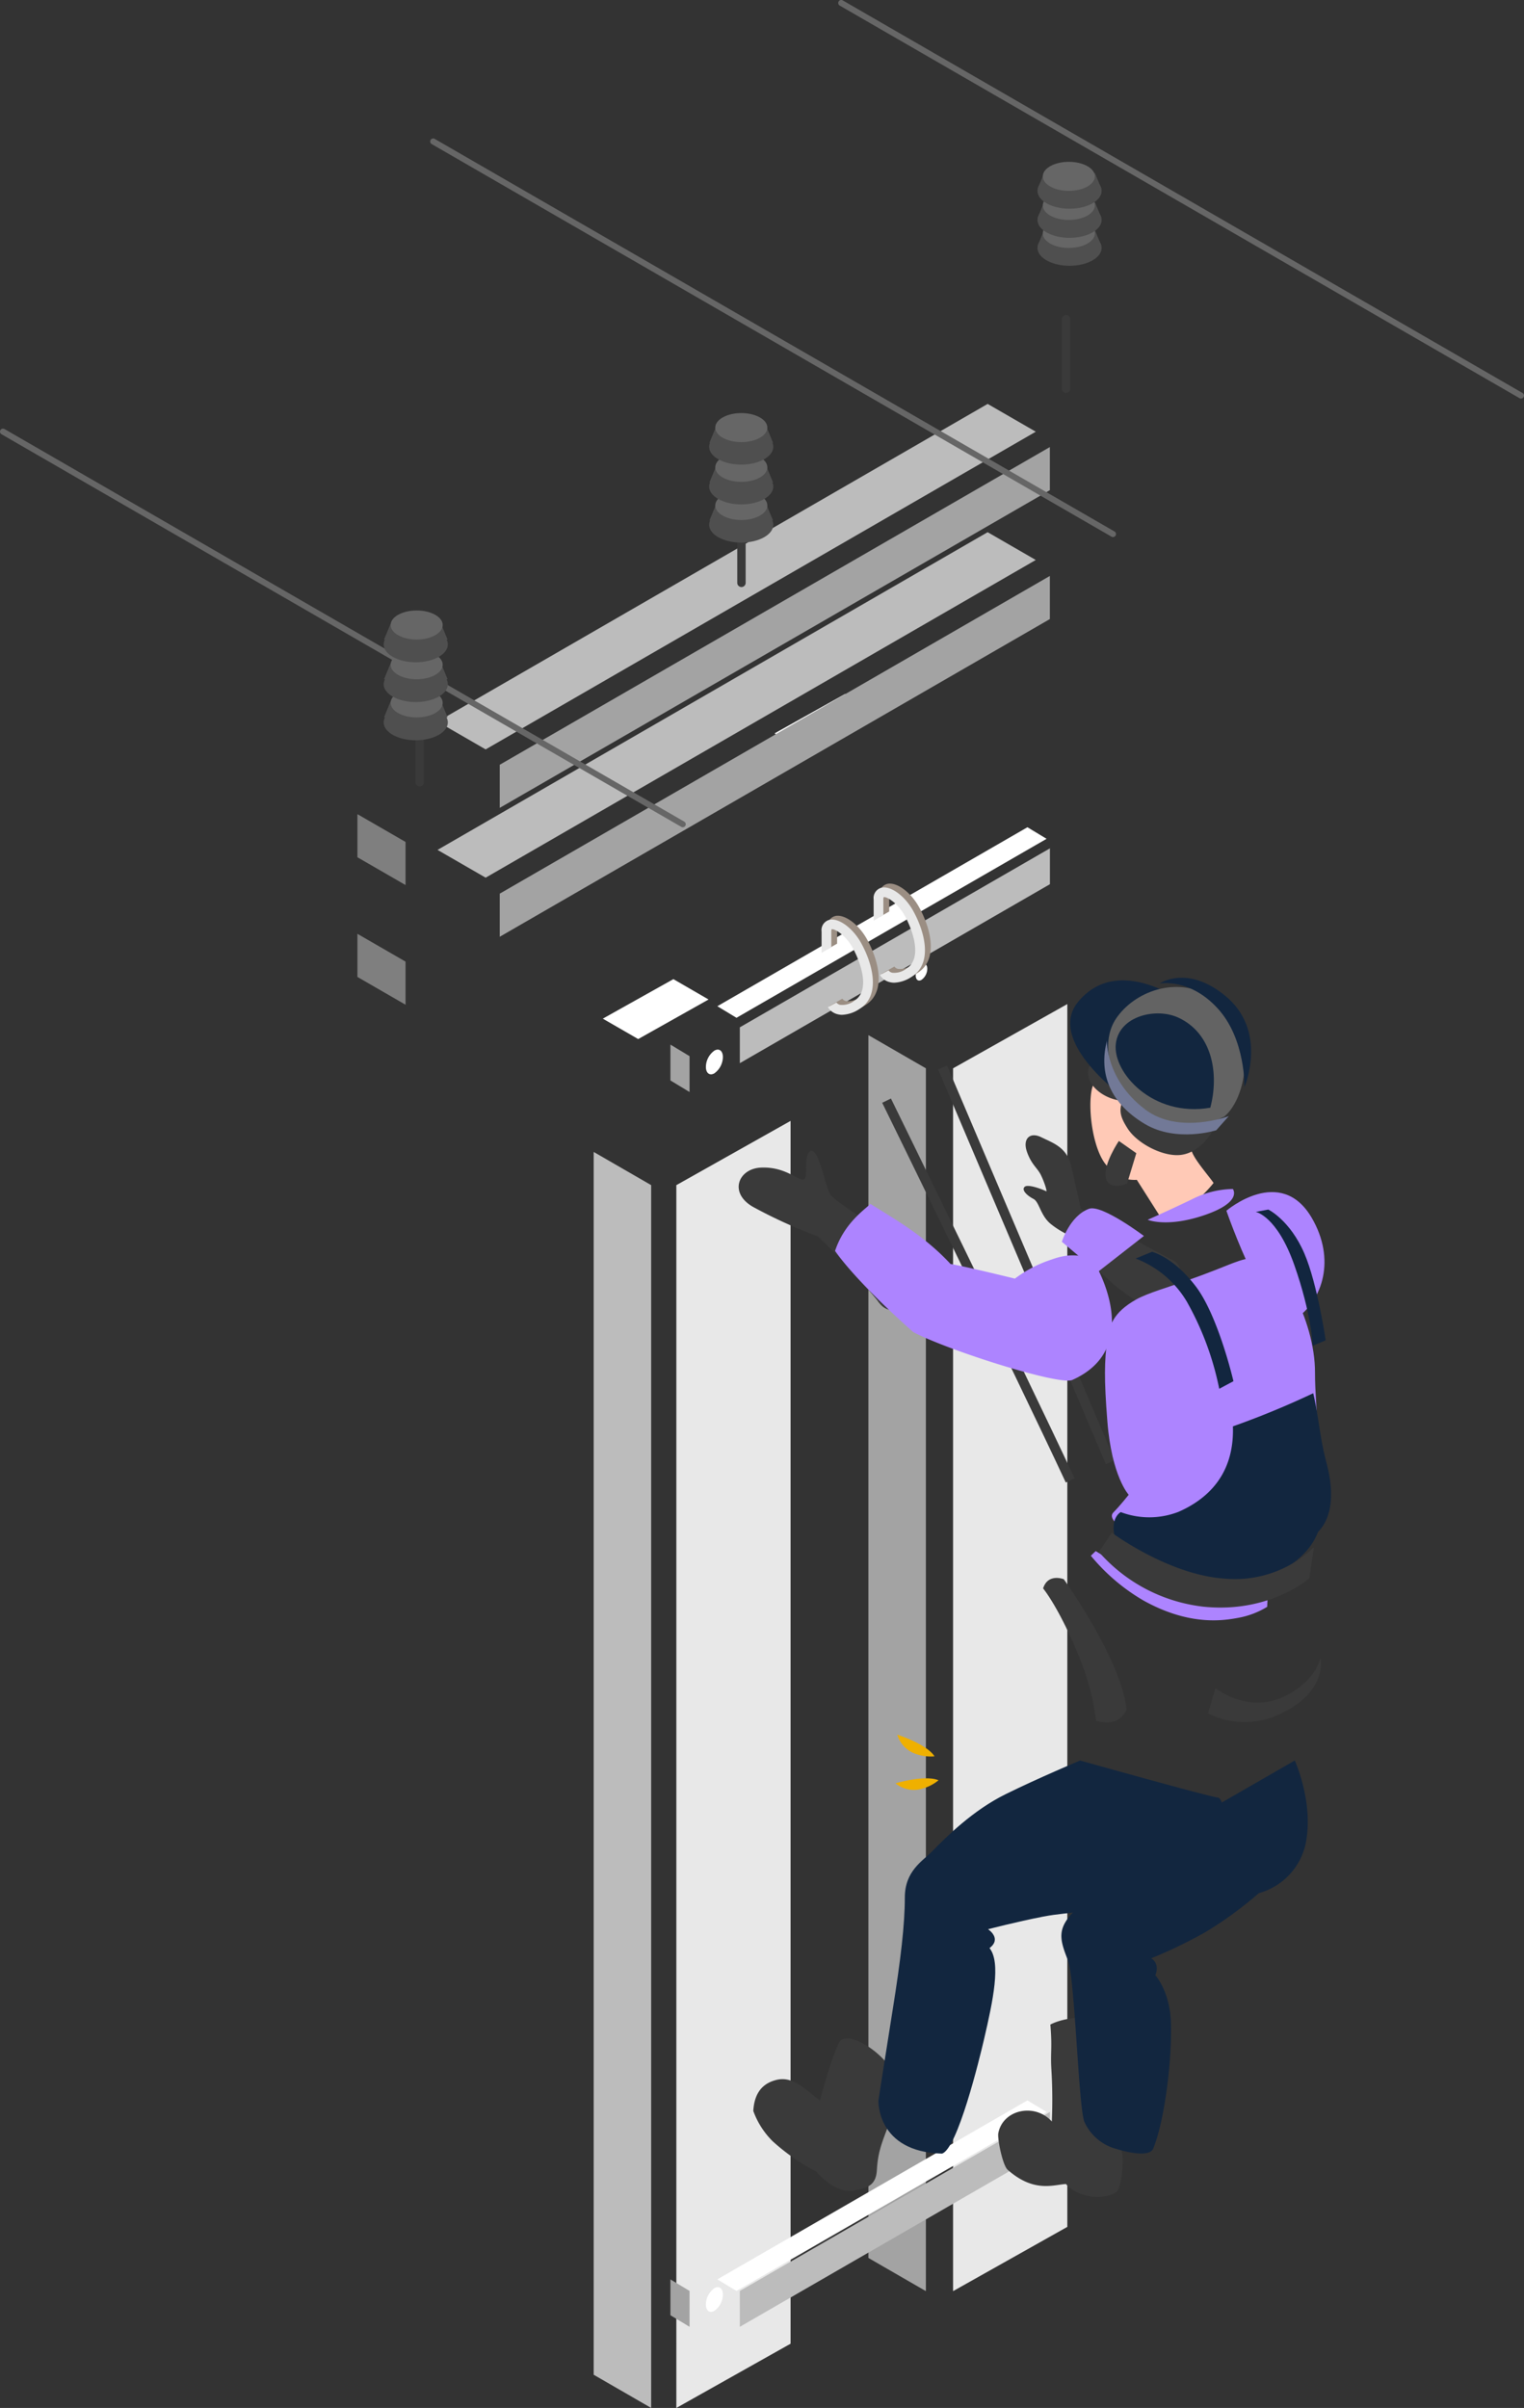 <svg xmlns="http://www.w3.org/2000/svg" width="263.363" height="416" viewBox="0 0 263.363 416">
  <rect x="0" y="0" width="263.363" height="416" fill="#333333" stroke="none"/>
  <g id="Grupo_152210" data-name="Grupo 152210" transform="translate(-1063.997 -5635)">
    <g id="Grupo_152209" data-name="Grupo 152209" transform="translate(1063.997 5635)">
      <path id="Trazado_119477" data-name="Trazado 119477" d="M79.06,80.591l-6.079-3.518L60.784,83.9,66.9,87.427Z" transform="translate(43.387 92.083)" fill="#fff"/>
      <path id="Trazado_119480" data-name="Trazado 119480" d="M96.384,70.983,90.3,67.465l-12.2,6.822,6.117,3.532Z" transform="translate(55.753 52.414)" fill="#fff"/>
      <path id="Trazado_119488" data-name="Trazado 119488" d="M91.039,91.894c0,.737.448,1.076,1,.757a2.4,2.4,0,0,0,1-1.914c0-.737-.448-1.076-1-.757a2.4,2.4,0,0,0-1,1.914" transform="translate(67.205 76.631)" fill="#fff"/>
      <path id="Trazado_119525" data-name="Trazado 119525" d="M137.993,59.323,42.925,114.21v-7.449l95.068-54.887Z" transform="translate(43.434 47.626)" fill="#a3a3a3"/>
      <path id="Trazado_119526" data-name="Trazado 119526" d="M139.882,52.964,44.814,107.851l-8.316-4.8,95.068-54.887Z" transform="translate(39.111 43.778)" fill="#bcbcbc"/>
      <path id="Trazado_119527" data-name="Trazado 119527" d="M36.5,90.588v7.449l8.316,4.8V95.389Z" transform="translate(25.269 70.742)" fill="#7f7f7f"/>
      <path id="Trazado_119528" data-name="Trazado 119528" d="M137.993,47.714,42.925,102.6V95.152l95.068-54.887Z" transform="translate(43.434 36.968)" fill="#a3a3a3"/>
      <path id="Trazado_119529" data-name="Trazado 119529" d="M139.882,41.355,44.814,96.242l-8.316-4.8,95.068-54.887Z" transform="translate(39.111 33.226)" fill="#bcbcbc"/>
      <path id="Trazado_119530" data-name="Trazado 119530" d="M36.5,78.979v7.449l8.316,4.8V83.78Z" transform="translate(25.269 61.677)" fill="#7f7f7f"/>
      <path id="Trazado_119531" data-name="Trazado 119531" d="M117.992,107a.509.509,0,0,1-.259-.07L.259,39.1a.518.518,0,0,1,.519-.9L118.25,106.029a.518.518,0,0,1-.259.966" transform="translate(0 35.92)" fill="#666"/>
      <path id="Trazado_119532" data-name="Trazado 119532" d="M151.625,87.352a.52.52,0,0,1-.259-.069L33.893,19.461a.518.518,0,1,1,.517-.9L151.883,86.386a.518.518,0,0,1-.259.966" transform="translate(40.71 5.431)" fill="#666"/>
      <path id="Trazado_119533" data-name="Trazado 119533" d="M183.525,68.859a.52.52,0,0,1-.259-.069L65.793.966a.518.518,0,1,1,.517-.9L183.783,67.893a.518.518,0,0,1-.259.966" transform="translate(79.321 -0.001)" fill="#666"/>
      <path id="Trazado_119534" data-name="Trazado 119534" d="M43.5,82.094h0a.729.729,0,0,1-.727-.727V69.349a.727.727,0,0,1,1.454,0V81.367a.729.729,0,0,1-.727.727" transform="translate(29.031 53.768)" fill="#3a3a3a"/>
      <path id="Trazado_119535" data-name="Trazado 119535" d="M50.133,71.921c0,1.7-2.481,3.086-5.542,3.086s-5.544-1.382-5.544-3.086,2.481-3.086,5.544-3.086,5.542,1.382,5.542,3.086" transform="translate(27.258 52.883)" fill="#4f4f4f"/>
      <path id="Trazado_119536" data-name="Trazado 119536" d="M40.2,68.835l-1.111,2.687H50.07l-1.111-2.687Z" transform="translate(27.277 52.404)" fill="#4f4f4f"/>
      <path id="Trazado_119537" data-name="Trazado 119537" d="M48.859,69.851c0,1.386-2.017,2.509-4.5,2.509s-4.5-1.123-4.5-2.509,2.017-2.509,4.5-2.509,4.5,1.123,4.5,2.509" transform="translate(27.645 51.579)" fill="#666"/>
      <path id="Trazado_119538" data-name="Trazado 119538" d="M50.133,68.188c0,1.7-2.481,3.086-5.542,3.086s-5.544-1.382-5.544-3.086S41.528,65.1,44.591,65.1s5.542,1.382,5.542,3.086" transform="translate(27.258 50.015)" fill="#4f4f4f"/>
      <path id="Trazado_119539" data-name="Trazado 119539" d="M40.2,65.1l-1.111,2.686H50.07L48.959,65.1Z" transform="translate(27.277 49.562)" fill="#4f4f4f"/>
      <path id="Trazado_119540" data-name="Trazado 119540" d="M48.859,66.119c0,1.386-2.017,2.509-4.5,2.509s-4.5-1.123-4.5-2.509,2.017-2.509,4.5-2.509,4.5,1.123,4.5,2.509" transform="translate(27.645 48.721)" fill="#666"/>
      <path id="Trazado_119541" data-name="Trazado 119541" d="M50.133,64.3c0,1.7-2.481,3.086-5.542,3.086s-5.544-1.382-5.544-3.086,2.481-3.086,5.544-3.086S50.133,62.6,50.133,64.3" transform="translate(27.258 47.03)" fill="#4f4f4f"/>
      <path id="Trazado_119542" data-name="Trazado 119542" d="M40.2,61.215,39.087,63.9H50.07l-1.111-2.686Z" transform="translate(27.277 46.603)" fill="#4f4f4f"/>
      <path id="Trazado_119543" data-name="Trazado 119543" d="M48.859,62.232c0,1.386-2.017,2.509-4.5,2.509s-4.5-1.123-4.5-2.509,2.017-2.509,4.5-2.509,4.5,1.123,4.5,2.509" transform="translate(27.645 45.744)" fill="#666"/>
      <path id="Trazado_119544" data-name="Trazado 119544" d="M76.618,62.782h0a.729.729,0,0,1-.727-.727V50.037a.727.727,0,0,1,1.454,0V62.055a.729.729,0,0,1-.727.727" transform="translate(51.514 38.636)" fill="#3a3a3a"/>
      <path id="Trazado_119545" data-name="Trazado 119545" d="M83.254,52.609c0,1.7-2.481,3.086-5.542,3.086s-5.544-1.382-5.544-3.086,2.483-3.086,5.544-3.086,5.542,1.382,5.542,3.086" transform="translate(50.379 38.046)" fill="#4f4f4f"/>
      <path id="Trazado_119546" data-name="Trazado 119546" d="M73.32,49.522l-1.111,2.686H83.192l-1.111-2.686Z" transform="translate(50.392 37.701)" fill="#4f4f4f"/>
      <path id="Trazado_119547" data-name="Trazado 119547" d="M81.981,50.539c0,1.386-2.017,2.509-4.5,2.509s-4.5-1.123-4.5-2.509,2.017-2.509,4.5-2.509,4.5,1.123,4.5,2.509" transform="translate(50.624 36.788)" fill="#666"/>
      <path id="Trazado_119548" data-name="Trazado 119548" d="M83.254,48.876c0,1.7-2.481,3.086-5.542,3.086s-5.544-1.382-5.544-3.086,2.483-3.086,5.544-3.086,5.542,1.382,5.542,3.086" transform="translate(50.379 35.179)" fill="#4f4f4f"/>
      <path id="Trazado_119549" data-name="Trazado 119549" d="M73.32,45.79l-1.111,2.686H83.192L82.081,45.79Z" transform="translate(50.392 34.86)" fill="#4f4f4f"/>
      <path id="Trazado_119550" data-name="Trazado 119550" d="M81.981,46.807c0,1.386-2.017,2.509-4.5,2.509s-4.5-1.123-4.5-2.509,2.017-2.509,4.5-2.509,4.5,1.123,4.5,2.509" transform="translate(50.624 33.929)" fill="#666"/>
      <path id="Trazado_119551" data-name="Trazado 119551" d="M83.254,44.99c0,1.7-2.481,3.086-5.542,3.086s-5.544-1.382-5.544-3.086S74.651,41.9,77.712,41.9s5.542,1.382,5.542,3.086" transform="translate(50.379 32.193)" fill="#4f4f4f"/>
      <path id="Trazado_119552" data-name="Trazado 119552" d="M73.32,41.9,72.208,44.59H83.192L82.081,41.9Z" transform="translate(50.392 31.901)" fill="#4f4f4f"/>
      <path id="Trazado_119553" data-name="Trazado 119553" d="M81.981,42.92c0,1.386-2.017,2.509-4.5,2.509s-4.5-1.123-4.5-2.509,2.017-2.509,4.5-2.509,4.5,1.123,4.5,2.509" transform="translate(50.624 30.952)" fill="#666"/>
      <path id="Trazado_119554" data-name="Trazado 119554" d="M110.032,43.98h0a.729.729,0,0,1-.727-.727V31.235a.727.727,0,0,1,1.454,0V43.253a.729.729,0,0,1-.727.727" transform="translate(74.195 23.904)" fill="#3a3a3a"/>
      <path id="Trazado_119555" data-name="Trazado 119555" d="M116.669,33.807c0,1.7-2.481,3.086-5.542,3.086s-5.544-1.382-5.544-3.086,2.483-3.086,5.544-3.086,5.542,1.382,5.542,3.086" transform="translate(73.705 9.023)" fill="#4f4f4f"/>
      <path id="Trazado_119556" data-name="Trazado 119556" d="M106.734,30.721l-1.111,2.686h10.984L115.5,30.721Z" transform="translate(73.71 9.023)" fill="#4f4f4f"/>
      <path id="Trazado_119557" data-name="Trazado 119557" d="M115.4,31.737c0,1.386-2.017,2.509-4.5,2.509s-4.5-1.123-4.5-2.509,2.017-2.509,4.5-2.509,4.5,1.123,4.5,2.509" transform="translate(73.806 8.585)" fill="#666"/>
      <path id="Trazado_119558" data-name="Trazado 119558" d="M116.669,30.075c0,1.7-2.481,3.086-5.542,3.086s-5.544-1.383-5.544-3.086,2.483-3.087,5.544-3.087,5.542,1.383,5.542,3.087" transform="translate(73.705 7.927)" fill="#4f4f4f"/>
      <path id="Trazado_119559" data-name="Trazado 119559" d="M106.734,26.988l-1.111,2.686h10.984L115.5,26.988Z" transform="translate(73.71 7.927)" fill="#4f4f4f"/>
      <path id="Trazado_119560" data-name="Trazado 119560" d="M115.4,28c0,1.386-2.017,2.509-4.5,2.509s-4.5-1.123-4.5-2.509,2.017-2.509,4.5-2.509,4.5,1.123,4.5,2.509" transform="translate(73.806 7.488)" fill="#666"/>
      <path id="Trazado_119561" data-name="Trazado 119561" d="M116.669,26.188c0,1.7-2.481,3.086-5.542,3.086s-5.544-1.382-5.544-3.086,2.483-3.086,5.544-3.086,5.542,1.382,5.542,3.086" transform="translate(73.705 6.786)" fill="#4f4f4f"/>
      <path id="Trazado_119562" data-name="Trazado 119562" d="M106.734,23.1l-1.111,2.686h10.984L115.5,23.1Z" transform="translate(73.71 6.785)" fill="#4f4f4f"/>
      <path id="Trazado_119563" data-name="Trazado 119563" d="M115.4,24.118c0,1.386-2.017,2.509-4.5,2.509s-4.5-1.123-4.5-2.509,2.017-2.509,4.5-2.509,4.5,1.123,4.5,2.509" transform="translate(73.806 6.347)" fill="#666"/>
      <path id="Trazado_699591" data-name="Trazado 699591" d="M85.252,291.046l-19.74,11.1V90.891l19.74-11.1Z" transform="translate(51.367 113.855)" fill="#e8e8e8"/>
      <path id="Trazado_699592" data-name="Trazado 699592" d="M60.783,293.6l9.933,5.734V88.08l-9.933-5.734Z" transform="translate(41.812 116.664)" fill="#bcbcbc"/>
      <path id="Trazado_699593" data-name="Trazado 699593" d="M102.577,281.437l-19.742,11.1V81.282l19.742-11.1Z" transform="translate(81.865 103.282)" fill="#e8e8e8"/>
      <path id="Trazado_699594" data-name="Trazado 699594" d="M78.107,283.991l9.933,5.734V78.472l-9.933-5.734Z" transform="translate(71.961 106.092)" fill="#a3a3a3"/>
      <path id="Trazado_699595" data-name="Trazado 699595" d="M121.1,88.692l-53.588,30.92v6.194L121.1,94.886Z" transform="translate(60.338 57.869)" fill="#bcbcbc"/>
      <path id="Trazado_699596" data-name="Trazado 699596" d="M69.242,104.46l-3.308-2v6.194l3.308,2Z" transform="translate(49.921 78.005)" fill="#a3a3a3"/>
      <path id="Trazado_699597" data-name="Trazado 699597" d="M122.83,89.739l-3.308-2L65.934,118.66l3.308,2Z" transform="translate(58.03 55.176)" fill="#fff"/>
      <path id="Trazado_699598" data-name="Trazado 699598" d="M121.1,161.309,67.509,192.23v6.194L121.1,167.5Z" transform="translate(60.338 203.559)" fill="#bcbcbc"/>
      <path id="Trazado_699599" data-name="Trazado 699599" d="M69.242,177.078l-3.308-2v6.194l3.308,2Z" transform="translate(49.921 218.71)" fill="#a3a3a3"/>
      <path id="Trazado_699600" data-name="Trazado 699600" d="M122.83,162.357l-3.308-2-53.588,30.92,3.308,2Z" transform="translate(58.03 202.509)" fill="#fff"/>
      <path id="Trazado_699601" data-name="Trazado 699601" d="M68.2,106.027c0,1.082.657,1.58,1.47,1.111a3.522,3.522,0,0,0,1.468-2.808c0-1.082-.657-1.58-1.468-1.111a3.518,3.518,0,0,0-1.47,2.808" transform="translate(53.785 78.287)" fill="#fff"/>
      <path id="Trazado_699602" data-name="Trazado 699602" d="M68.2,178.7c0,1.082.657,1.58,1.47,1.111a3.522,3.522,0,0,0,1.468-2.808c0-1.082-.657-1.579-1.468-1.111A3.518,3.518,0,0,0,68.2,178.7" transform="translate(53.785 219.414)" fill="#fff"/>
      <path id="Trazado_699603" data-name="Trazado 699603" d="M91.039,165.522c0,1.082.657,1.58,1.47,1.111a3.522,3.522,0,0,0,1.468-2.808c0-1.082-.657-1.579-1.468-1.113a3.525,3.525,0,0,0-1.47,2.81" transform="translate(93.221 204.909)" fill="#fff"/>
      <path id="Trazado_699604" data-name="Trazado 699604" d="M109.282,167.2c-9-19.286-31.5-65.138-31.727-65.6l1.51-.739c.227.46,22.731,46.329,31.737,65.628Z" transform="translate(74.899 88.92)" fill="#3a3a3a"/>
      <rect id="Rectángulo_344888" data-name="Rectángulo 344888" width="1.681" height="74.143" transform="matrix(0.92, -0.391, 0.391, 0.92, 162.115, 184.743)" fill="#3a3a3a"/>
      <path id="Trazado_699605" data-name="Trazado 699605" d="M82.443,108.672a3.183,3.183,0,0,1-.842-.109,16.984,16.984,0,0,1-2.415-.735l2.26-1.285a1.028,1.028,0,0,0,.628.407,3.4,3.4,0,0,0,2.468-.718c2.785-1.718,1.124-6.545-.294-9.124-1.29-2.342-3.256-3.367-3.646-3.205a1.017,1.017,0,0,0-.055.384v2.747l-1.68.97V94.286a1.838,1.838,0,0,1,1.323-2.014c1.594-.407,4.083,1.393,5.53,4.024,2.119,3.85,3.312,9.139-.294,11.365a5.817,5.817,0,0,1-2.983,1.01" transform="translate(73.114 60.438)" fill="#9b8e83"/>
      <path id="Trazado_699606" data-name="Trazado 699606" d="M82.076,108.9a3.183,3.183,0,0,1-.842-.109,2.687,2.687,0,0,1-1.645-1.22l1.481-.794a1.084,1.084,0,0,0,.636.4,3.4,3.4,0,0,0,2.468-.718c2.785-1.72,1.126-6.545-.294-9.124-1.29-2.342-3.256-3.369-3.646-3.205a1.018,1.018,0,0,0-.055.384v2.71l-1.68.97v-3.68A1.836,1.836,0,0,1,79.822,92.5c1.594-.41,4.083,1.393,5.53,4.024,2.119,3.85,3.312,9.139-.3,11.365a5.8,5.8,0,0,1-2.98,1.01" transform="translate(72.476 60.871)" fill="#e8e8e8"/>
      <path id="Trazado_699607" data-name="Trazado 699607" d="M79.157,110.6a3.182,3.182,0,0,1-.842-.109,16.885,16.885,0,0,1-2.415-.735l2.26-1.285a1.028,1.028,0,0,0,.628.407,3.4,3.4,0,0,0,2.468-.718c2.785-1.718,1.124-6.545-.294-9.124-1.29-2.342-3.256-3.367-3.646-3.205a1.017,1.017,0,0,0-.055.384v2.747l-1.68.97V96.211A1.838,1.838,0,0,1,76.9,94.2c1.594-.41,4.083,1.393,5.53,4.024,2.119,3.85,3.312,9.139-.294,11.365a5.816,5.816,0,0,1-2.983,1.01" transform="translate(67.403 64.063)" fill="#9b8e83"/>
      <path id="Trazado_699608" data-name="Trazado 699608" d="M78.79,110.826a3.184,3.184,0,0,1-.842-.109A2.7,2.7,0,0,1,76.3,109.5l1.481-.8a1.085,1.085,0,0,0,.636.4,3.4,3.4,0,0,0,2.468-.718c2.785-1.718,1.126-6.545-.294-9.124-1.29-2.342-3.256-3.367-3.646-3.205a1.017,1.017,0,0,0-.055.384v2.71l-1.68.97v-3.68a1.838,1.838,0,0,1,1.323-2.014c1.594-.41,4.083,1.393,5.53,4.024,2.119,3.85,3.312,9.139-.3,11.365a5.8,5.8,0,0,1-2.98,1.01" transform="translate(66.765 64.496)" fill="#e8e8e8"/>
      <path id="Trazado_699609" data-name="Trazado 699609" d="M112.352,127.7c-4.745-2.493-14.732-7.847-15.74-8.849,0,0-.891-4.14-1.653-7.37s-3.132-3.942-5.15-4.938-3.226.313-2.508,2.441,1.729,2.8,2.315,3.858,1.3,3.207,1.025,3.031-3.113-1.336-3.718-.762.512,1.565,1.525,2.084,1.2,2.854,2.966,4.308a14.806,14.806,0,0,0,3.705,2.184s.933,1.808,4.7,5.927a34.07,34.07,0,0,0,9,6.654s8.278-6.074,3.533-8.568" transform="translate(90.143 89.931)" fill="#3a3a3a"/>
      <path id="Trazado_699610" data-name="Trazado 699610" d="M96.219,123.11l-6.194-5.23s1.365-4.48,4.7-5.7c2.187-.8,9.479,4.7,9.479,4.7Z" transform="translate(93.476 96.649)" fill="#ad84ff"/>
      <path id="Trazado_699611" data-name="Trazado 699611" d="M109.3,128.564c-4.728-.979-9.922-2.285-11.517-2.615-3.829-5.031-11.752-9.053-13.758-11.286-.825-1.506-1.231-4.274-2.254-6.482s-1.859-.771-1.943.891.258,3.167-.8,2.945S75.852,109.8,72,109.979s-5.6,4.325-1.372,6.772a85.329,85.329,0,0,0,11.254,5.121,121.884,121.884,0,0,1,10.208,10.985c1.5,2.222,2.51,1.519,4.381,2.115s9.116,3.06,11.8,2.829,1.025-9.238,1.025-9.238" transform="translate(59.477 91.738)" fill="#3a3a3a"/>
      <path id="Trazado_699612" data-name="Trazado 699612" d="M100.16,113.45s9.357-8.009,14.751,1.235c4.184,7.169,1.884,14.153-2.67,17.366s-12.082-18.6-12.082-18.6" transform="translate(111.776 95.716)" fill="#ad84ff"/>
      <path id="Trazado_699613" data-name="Trazado 699613" d="M106.6,176.22c2.653-6.238,2.569-18.192,1.758-21.975-4.648-.884-10.416-1.25-13.926.54.336,4.039.011,4.644.164,7.54a87.476,87.476,0,0,1,.086,9.208c-2.959-3.279-8.463-2.044-9.242,2-.193,1.006.756,5.585,1.609,6.339,4.543,4.018,7.91,2.579,10.084,2.464,1.481,1.863,5.789,3.188,8.683,1.376.958-.6,1.493-6.4.783-7.5" transform="translate(87.082 194.978)" fill="#3a3a3a"/>
      <path id="Trazado_699614" data-name="Trazado 699614" d="M84.807,156.041c-1.7,3.695-3.05,9.42-3.281,9.937-2.457-1.857-4.581-4.234-7.427-3.571-2.989.7-3.919,2.92-4.068,5.373a14.1,14.1,0,0,0,3.356,5.249,35.178,35.178,0,0,0,7.53,5.23c1.59,1.838,4.066,3.686,6.478,3.283,2.481-.414,3.848-1,3.993-3.545.237-4.249,1.4-5.566,3.6-12.252,1.855-5.64-8.708-12.886-10.176-9.7" transform="translate(60.146 196.904)" fill="#3a3a3a"/>
      <path id="Trazado_699615" data-name="Trazado 699615" d="M128.273,132.4s3.039,6.711,2.054,13.354a11.342,11.342,0,0,1-8.257,9.555,65.747,65.747,0,0,1-9.29,6.772,82.294,82.294,0,0,1-9.324,4.495s1.565.76.72,2.924c.3.313,2.569,3.138,2.7,8.3.181,7.162-1.26,17.316-3.069,21.645-.557,1.336-3.581.9-6.419.044a8.449,8.449,0,0,1-5.5-4.73c-1.031-3.138-1.6-24.827-2.846-27.933-1.664-4.15-1.846-5.854,2.384-9.605C93.72,155.2,107.944,144.1,107.944,144.1Z" transform="translate(95.476 171.748)" fill="#12263f"/>
      <path id="Trazado_699616" data-name="Trazado 699616" d="M100.117,144.357s5.688,4.642,12.226,1.277c5.287-2.72,5.9-6.505,5.9-6.505s1.386,5.585-6.574,9.511a14.248,14.248,0,0,1-12.859.092Z" transform="translate(109.937 147.282)" fill="#3a3a3a"/>
      <path id="Trazado_699617" data-name="Trazado 699617" d="M110.344,132.4s-7.162,3.006-12.848,5.81-10.227,7.347-12.762,9.935c-1.582,1.613-4.669,3.321-4.669,7.929s-.7,10.679-2.109,19.454c-1.046,6.52-2.451,15.6-2.451,15.6s-.365,8.889,10.989,9.185c2.68-.84,6.461-16.318,7.255-19.731,1.558-6.713,2.966-13.283.951-15.776,2.208-1.668-.252-3.258-.252-3.258s4.844-1.271,9.553-2.187,10.229-.672,13.756-2.737c2.6,1.645,10.214.8,13.9-5.2,4.627-7.532,3.581-12.59,2.46-12.63s-23.775-6.394-23.775-6.394" transform="translate(76.298 171.748)" fill="#12263f"/>
      <path id="Trazado_699618" data-name="Trazado 699618" d="M99.342,122.51l4.064,6.392c3.352-.082,6.8-2.875,9.2-5.85-.811-1.239-3.97-4.743-3.856-6.009,2.22-2.857,1.365-6.156-.685-10.05-2.147-4.079-7.835-5.917-12.126-4.346a5.637,5.637,0,0,0-4.377,4.224c-.752,3.569.273,10.853,2.71,13.306,1.7,1.71,2.857,2.43,5.066,2.334" transform="translate(97.111 81.322)" fill="#ffc9b6"/>
      <path id="Trazado_699619" data-name="Trazado 699619" d="M113.935,111.4a7.987,7.987,0,0,0-2.481-7.765c-2.7-2.5-8.292-4.566-11.79-2.546a1.773,1.773,0,0,0-.042-.317,2.2,2.2,0,0,0-2.966-1.145,5.536,5.536,0,0,0-2.386,1.727,2.62,2.62,0,0,0-1.7-.525c-2.1.158-3.785,4.1-.078,7.16-1.75,2.735,1.514,6.091,5.484,6.438-.79,1.785-.218,3.081.861,4.774,1.687,2.644,6.266,4.986,9.3,4.55,3.44-.494,5.95-4.148,6.875-7.669a5.175,5.175,0,0,0-1.086-4.682" transform="translate(96.028 75.759)" fill="#3a3a3a"/>
      <path id="Trazado_699620" data-name="Trazado 699620" d="M93.211,107.212a1.715,1.715,0,0,1,2.968.082c1.588,2.019-2.165,5.243-2.165,5.243Z" transform="translate(97.047 84.879)" fill="#ffc9b6"/>
      <path id="Trazado_699621" data-name="Trazado 699621" d="M117.58,111.131c-3.9.355-3.861,1.052-12.747,4.178-2.8.983-6.438,2.044-8.313,3.09-4.079,2.271-4.749,4.627-5.068,7.089-.466,3.594-.561,6.511.034,14.01.756,9.546,3.686,12.67,3.686,12.67s-1.46,1.85-2.63,3.033c-.949.962.708,2.084,2.3,3.9,3.319,3.8,13.552,12.155,28.4,2.4,2.588-1.7,3.556-3.476,4.052-6.568,1.483-9.28.052-17.7.074-23.842.036-9.271-6.366-20.277-9.784-19.967" transform="translate(99.879 106.07)" fill="#ad84ff"/>
      <path id="Trazado_699622" data-name="Trazado 699622" d="M118.322,120.061s-2.521-1.951-7.122-.254a21.586,21.586,0,0,0-6.429,3.327s-8.868-2.18-11.117-2.523c-4.528-4.89-9.658-7.753-13.844-10.38-1.1,1.05-4.554,3.386-6.116,8.114,3.188,4.556,9.981,10.928,13.525,14.031,5.946,3.136,25.228,9.263,27.471,8.265,11.094-4.934,5.913-16.816,3.634-20.58" transform="translate(70.614 97.762)" fill="#ad84ff"/>
      <path id="Trazado_699623" data-name="Trazado 699623" d="M95.366,116.67s3.34,1.426,9.9-.834,4.818-4.484,4.818-4.484a16.011,16.011,0,0,0-7.053,1.773c-3.993,1.926-7.662,3.546-7.662,3.546" transform="translate(102.964 94.06)" fill="#ad84ff"/>
      <path id="Trazado_699624" data-name="Trazado 699624" d="M90.674,133.434a33.777,33.777,0,0,0,9.114,7.746c7.887,4.379,13.686,3.478,16.352,2.978a14.55,14.55,0,0,0,5-1.9l.149-2.976s-10.985,2.182-15.066,1.056-14.713-7.713-14.713-7.713Z" transform="translate(97.839 135.34)" fill="#ad84ff"/>
      <path id="Trazado_699625" data-name="Trazado 699625" d="M92.789,141.748a13.957,13.957,0,0,0,9.994-.05c4.925-2.163,9.668-6.4,9.387-14.76a148.191,148.191,0,0,0,13.879-5.724c.981,4.117,1.05,7.312,2.3,12.052s1.174,9.208-1.472,11.916c-1.836,4.9-8.223,9.07-16.259,9.049-7.183-.019-11.166-2.447-14.793-4.72-4.938-3.1-3.783-2.214-4.1-3.617-.729-3.224,1.069-4.146,1.069-4.146" transform="translate(100.888 119.483)" fill="#12263f"/>
      <path id="Trazado_699626" data-name="Trazado 699626" d="M94.469,114.821a17.57,17.57,0,0,1,8.834,7.429,51.137,51.137,0,0,1,5.612,15.077l2.455-1.313s-2.609-11.262-6.518-16.39-7.555-5.961-7.555-5.961Z" transform="translate(101.782 102.603)" fill="#12263f"/>
      <path id="Trazado_699627" data-name="Trazado 699627" d="M102.372,111.56s3.665.66,6.667,9.185,3.18,13.943,3.18,13.943l2.237-.949s-1.411-9.71-3.676-14.984c-2.476-5.77-6.236-7.6-6.236-7.6Z" transform="translate(114.633 97.808)" fill="#12263f"/>
      <path id="Trazado_699628" data-name="Trazado 699628" d="M86.568,148.223a7.576,7.576,0,0,1-3.806-.647,4.985,4.985,0,0,1-2.63-3.092s5.058,1.611,6.436,3.739" transform="translate(74.931 155.2)" fill="#efb000"/>
      <path id="Trazado_699629" data-name="Trazado 699629" d="M87.39,147.633a7.576,7.576,0,0,1-3.512,1.607,4.987,4.987,0,0,1-3.913-1.078s5.089-1.514,7.425-.529" transform="translate(74.797 159.928)" fill="#efb000"/>
      <path id="Trazado_699630" data-name="Trazado 699630" d="M111.808,103.036s-12.743-10.779-20.376-1.664c-5.831,6.965,8.358,16.961,8.358,16.961Z" transform="translate(94.917 71.656)" fill="#12263f"/>
      <path id="Trazado_699631" data-name="Trazado 699631" d="M93.639,103.314c3.176-4.669,10.267-7.333,16.249-3.882,8.442,4.871,6.728,17.331,2.424,20.838-6.631,3.184-12.533.821-14.982-1.5-5.459-5.175-6.2-11.762-3.69-15.453" transform="translate(99.231 72.65)" fill="#636363"/>
      <path id="Trazado_699632" data-name="Trazado 699632" d="M92.641,101.651s-.286,6.616,6.566,11.844c5.831,4.449,14.484,1.17,14.484,1.17l-2.17,2.443s-6.841,2.178-12.315-1.071c-6.7-3.976-7.862-9.54-6.566-14.386" transform="translate(98.658 78.156)" fill="#727997"/>
      <path id="Trazado_699633" data-name="Trazado 699633" d="M104,100.694c5.992,2.754,7.093,9.815,5.566,15.585-9.981,1.71-16.868-6.1-16.331-11,.521-4.867,6.957-6.331,10.765-4.581" transform="translate(99.587 75.091)" fill="#12263f"/>
      <path id="Trazado_699634" data-name="Trazado 699634" d="M110.691,116.569s.225-8.225-4.552-13.508c-4.862-5.381-10.074-4.388-10.074-4.388s4.608-3.256,11.174,2.014c7.673,6.156,3.451,15.881,3.451,15.881" transform="translate(104.36 71.235)" fill="#12263f"/>
      <path id="Trazado_699635" data-name="Trazado 699635" d="M88.831,134.775s2.892,3.459,6.452,12.39a41.8,41.8,0,0,1,2.689,10.454s3.812,1.428,5.266-1.905c-.8-8.507-10.832-22.525-10.832-22.525s-2.735-1.1-3.575,1.586" transform="translate(91.43 139.641)" fill="#3a3a3a"/>
      <path id="Trazado_699636" data-name="Trazado 699636" d="M92.915,131.429l-2.241,3.321a28.272,28.272,0,0,0,18.017,9.458c11.51,1.208,18.345-4.909,18.345-4.909l.8-5.358a19.633,19.633,0,0,1-15.2,5.438c-9.819-.563-19.721-7.95-19.721-7.95" transform="translate(99.225 133.36)" fill="#3a3a3a"/>
      <path id="Trazado_699637" data-name="Trazado 699637" d="M95.683,108.3s-2.787,4.1-2.247,6.4,3.659.972,3.659.972l1.6-5.257Z" transform="translate(97.67 88.815)" fill="#3a3a3a"/>
    </g>
  </g>
</svg>
